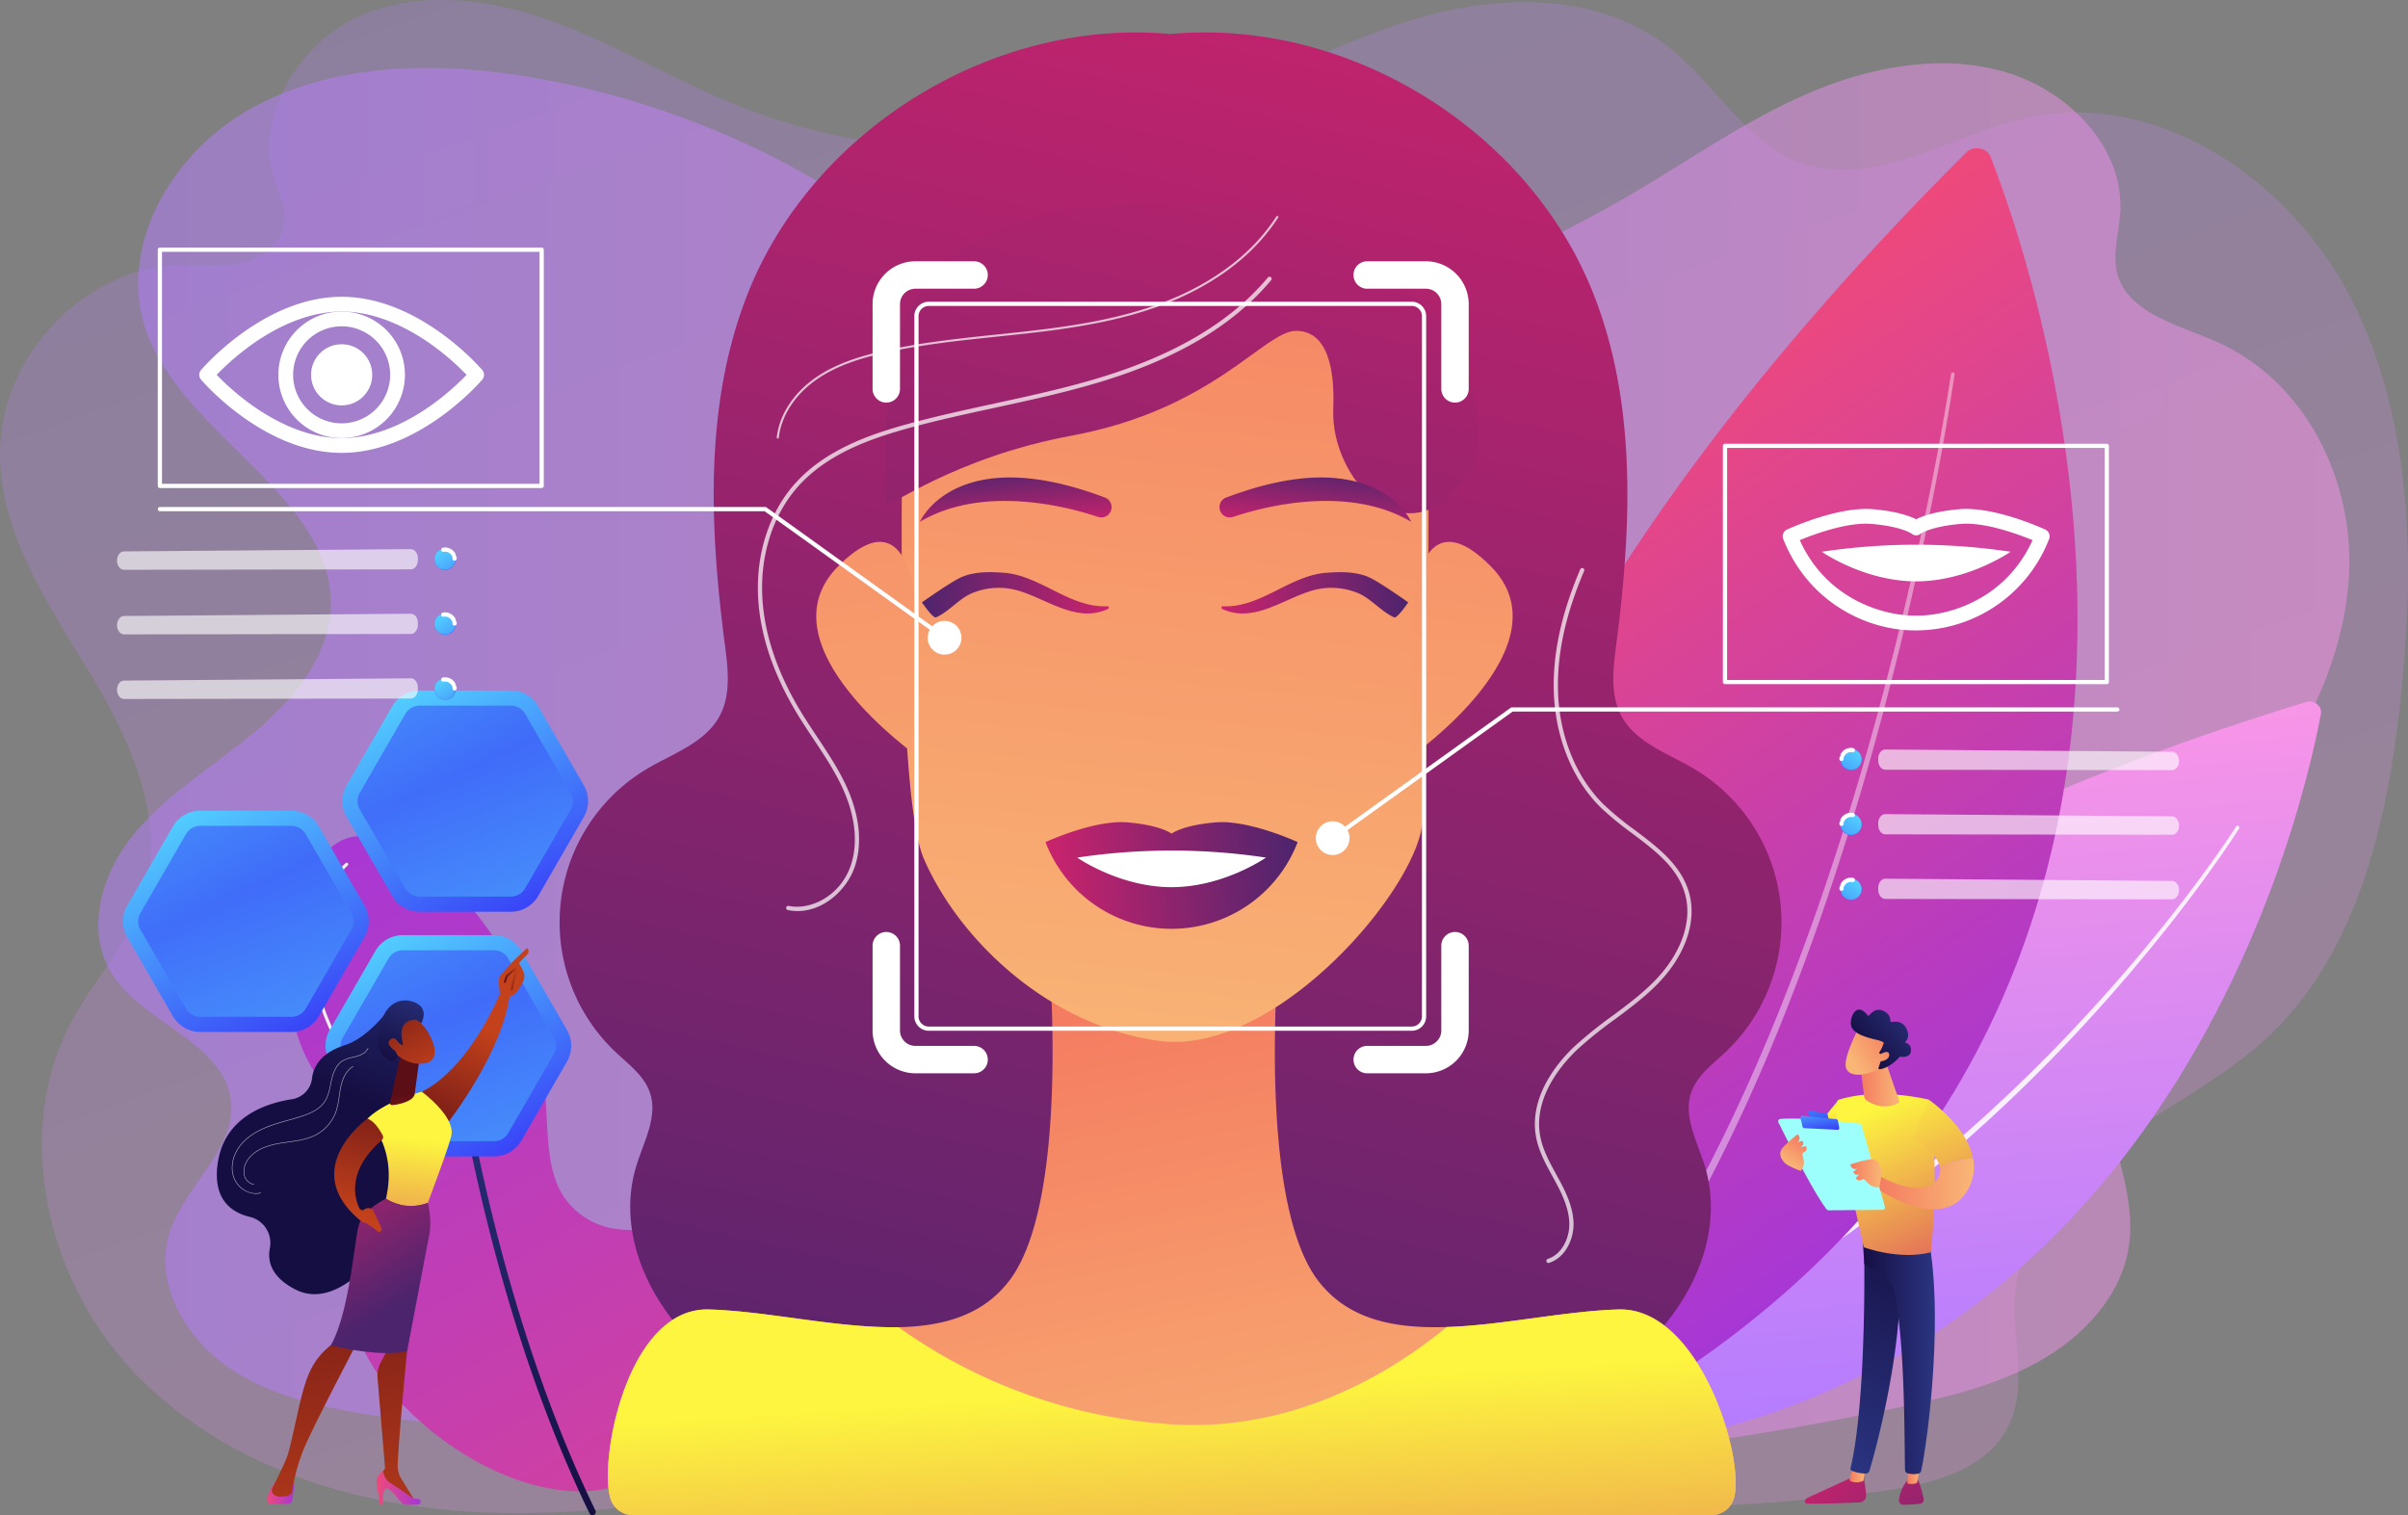 <svg id="Illustration" xmlns="http://www.w3.org/2000/svg" xmlns:xlink="http://www.w3.org/1999/xlink" width="1141.611" height="718.424" viewBox="0 0 1141.611 718.424"><rect x="0" y="0" width="1141.611" height="718.424" fill="#808080" stroke="none"/><defs><style>.cls-1{opacity:0.24;fill:url(#linear-gradient);}.cls-2{opacity:0.5;fill:url(#linear-gradient-2);}.cls-3{fill:url(#linear-gradient-3);}.cls-4{fill:url(#linear-gradient-4);}.cls-5{fill:#f0f0f0;}.cls-6{fill:url(#linear-gradient-5);}.cls-11,.cls-7,.cls-9{opacity:0.49;}.cls-7{fill:url(#linear-gradient-6);}.cls-8{fill:url(#linear-gradient-7);}.cls-9{fill:url(#linear-gradient-8);}.cls-10{fill:url(#linear-gradient-9);}.cls-11{fill:url(#linear-gradient-10);}.cls-12{fill:url(#linear-gradient-11);}.cls-13,.cls-15,.cls-28,.cls-29,.cls-36,.cls-58{fill:#fff;}.cls-13{opacity:0.86;}.cls-14{fill:url(#linear-gradient-12);}.cls-15{opacity:0.42;}.cls-16{fill:url(#linear-gradient-13);}.cls-17{fill:url(#linear-gradient-14);}.cls-18{fill:url(#linear-gradient-15);}.cls-19{fill:url(#linear-gradient-16);}.cls-20{fill:url(#linear-gradient-17);}.cls-21{fill:url(#linear-gradient-18);}.cls-22{fill:url(#linear-gradient-19);}.cls-23{fill:url(#linear-gradient-20);}.cls-24{fill:url(#linear-gradient-21);}.cls-25{fill:url(#linear-gradient-22);}.cls-26{fill:url(#linear-gradient-23);}.cls-27{fill:url(#linear-gradient-24);}.cls-29{opacity:0.72;}.cls-30{fill:url(#linear-gradient-25);}.cls-31{fill:url(#linear-gradient-26);}.cls-32{fill:url(#linear-gradient-27);}.cls-33{fill:url(#linear-gradient-28);}.cls-34{fill:url(#linear-gradient-29);}.cls-35{fill:url(#linear-gradient-30);}.cls-36{opacity:0.62;}.cls-37{fill:url(#linear-gradient-31);}.cls-38{fill:url(#linear-gradient-32);}.cls-39{fill:url(#linear-gradient-33);}.cls-40{fill:url(#linear-gradient-34);}.cls-41{fill:url(#linear-gradient-35);}.cls-42{fill:url(#linear-gradient-36);}.cls-43{fill:url(#linear-gradient-37);}.cls-44{fill:url(#linear-gradient-38);}.cls-45{fill:url(#linear-gradient-39);}.cls-46{fill:url(#linear-gradient-40);}.cls-47{fill:url(#linear-gradient-41);}.cls-48{fill:url(#linear-gradient-42);}.cls-49{fill:url(#linear-gradient-43);}.cls-50{fill:url(#linear-gradient-44);}.cls-51{fill:url(#linear-gradient-45);}.cls-52{fill:url(#linear-gradient-46);}.cls-53{fill:url(#linear-gradient-47);}.cls-54{fill:url(#linear-gradient-48);}.cls-55{fill:url(#linear-gradient-49);}.cls-56{fill:url(#linear-gradient-50);}.cls-57{fill:url(#linear-gradient-51);}.cls-58{opacity:0.71;}.cls-59{fill:url(#linear-gradient-52);}.cls-60{fill:url(#linear-gradient-53);}.cls-61{fill:url(#linear-gradient-54);}.cls-62{fill:url(#linear-gradient-55);}.cls-63{fill:url(#linear-gradient-56);}.cls-64{fill:url(#linear-gradient-57);}.cls-65{fill:url(#linear-gradient-58);}.cls-66{fill:url(#linear-gradient-59);}.cls-67{fill:url(#linear-gradient-60);}.cls-68{fill:url(#linear-gradient-61);}.cls-69{fill:url(#linear-gradient-62);}.cls-70{fill:url(#linear-gradient-63);}.cls-71{fill:url(#linear-gradient-64);}.cls-72{fill:url(#linear-gradient-65);}.cls-73{fill:url(#linear-gradient-66);}.cls-74{fill:url(#linear-gradient-67);}.cls-75{fill:url(#linear-gradient-68);}.cls-76{fill:url(#linear-gradient-69);}.cls-77{fill:url(#linear-gradient-70);}</style><linearGradient id="linear-gradient" x1="434.352" y1="-60.013" x2="779.719" y2="918.883" gradientUnits="userSpaceOnUse"><stop offset="0" stop-color="#b37cff"/><stop offset="1" stop-color="#f895e7"/></linearGradient><linearGradient id="linear-gradient-2" x1="73.781" y1="406.973" x2="1141.016" y2="406.973" xlink:href="#linear-gradient"/><linearGradient id="linear-gradient-3" x1="2061.66" y1="448.39" x2="1759.858" y2="979.03" gradientTransform="matrix(-1, 0, 0, 1, 2222.498, 0)" gradientUnits="userSpaceOnUse"><stop offset="0" stop-color="#a737d5"/><stop offset="1" stop-color="#ef497a"/></linearGradient><linearGradient id="linear-gradient-4" x1="1972.285" y1="528.072" x2="1924.054" y2="762.061" gradientTransform="matrix(-1, 0, 0, 1, 2222.498, 0)" gradientUnits="userSpaceOnUse"><stop offset="0" stop-color="#2b3582"/><stop offset="1" stop-color="#150e42"/></linearGradient><linearGradient id="linear-gradient-5" x1="111.486" y1="418.783" x2="173.276" y2="533.023" gradientUnits="userSpaceOnUse"><stop offset="0" stop-color="#53d8ff"/><stop offset="1" stop-color="#3840f7"/></linearGradient><linearGradient id="linear-gradient-6" x1="167.098" y1="529.212" x2="138.358" y2="466.703" xlink:href="#linear-gradient-5"/><linearGradient id="linear-gradient-7" x1="207.486" y1="477.783" x2="269.276" y2="592.023" xlink:href="#linear-gradient-5"/><linearGradient id="linear-gradient-8" x1="263.098" y1="588.212" x2="234.358" y2="525.703" xlink:href="#linear-gradient-5"/><linearGradient id="linear-gradient-9" x1="215.486" y1="361.783" x2="277.276" y2="476.022" xlink:href="#linear-gradient-5"/><linearGradient id="linear-gradient-10" x1="271.098" y1="472.212" x2="242.358" y2="409.703" xlink:href="#linear-gradient-5"/><linearGradient id="linear-gradient-11" x1="1946.211" y1="-6102.948" x2="2273.493" y2="-6102.948" gradientTransform="matrix(-0.082, -0.997, -0.953, 0.078, -4728.919, 3134.523)" xlink:href="#linear-gradient"/><linearGradient id="linear-gradient-12" x1="1231.405" y1="-4199.711" x2="1634.729" y2="-4199.711" gradientTransform="matrix(-0.561, -0.828, -0.828, 0.561, -1823.965, 3972.104)" xlink:href="#linear-gradient-3"/><linearGradient id="linear-gradient-13" x1="694.109" y1="-9.34" x2="502.3" y2="826.659" gradientUnits="userSpaceOnUse"><stop offset="0" stop-color="#cb236d"/><stop offset="1" stop-color="#4c246d"/></linearGradient><linearGradient id="linear-gradient-14" x1="598.875" y1="822.744" x2="535.071" y2="505.279" gradientUnits="userSpaceOnUse"><stop offset="0" stop-color="#f9b776"/><stop offset="1" stop-color="#f47960"/></linearGradient><linearGradient id="linear-gradient-15" x1="580.159" y1="700.602" x2="594.159" y2="932.602" gradientUnits="userSpaceOnUse"><stop offset="0" stop-color="#fdf53f"/><stop offset="1" stop-color="#d93c65"/></linearGradient><linearGradient id="linear-gradient-16" x1="553.764" y1="573.225" x2="607.243" y2="44.37" xlink:href="#linear-gradient-14"/><linearGradient id="linear-gradient-17" x1="693.034" y1="604.571" x2="748.131" y2="59.72" xlink:href="#linear-gradient-14"/><linearGradient id="linear-gradient-18" x1="-824.287" y1="604.571" x2="-769.189" y2="59.72" gradientTransform="matrix(-1, 0, 0, 1, -358.812, 0)" xlink:href="#linear-gradient-14"/><linearGradient id="linear-gradient-19" x1="643.777" y1="-5.154" x2="484.761" y2="687.915" xlink:href="#linear-gradient-13"/><linearGradient id="linear-gradient-20" x1="-1120.574" y1="-2163.491" x2="-1032.114" y2="-2163.491" gradientTransform="matrix(-0.996, -0.085, 0.085, -0.996, -380.201, -1921.343)" xlink:href="#linear-gradient-13"/><linearGradient id="linear-gradient-21" x1="627.826" y1="-2312.291" x2="716.286" y2="-2312.291" gradientTransform="matrix(0.996, -0.085, -0.085, -0.996, -215.399, -1921.343)" xlink:href="#linear-gradient-13"/><linearGradient id="linear-gradient-22" x1="649.984" y1="293.454" x2="653.233" y2="261.32" xlink:href="#linear-gradient-13"/><linearGradient id="linear-gradient-23" x1="-882.555" y1="293.454" x2="-879.306" y2="261.32" gradientTransform="matrix(-1, 0, 0, 1, -373, 0)" xlink:href="#linear-gradient-13"/><linearGradient id="linear-gradient-24" x1="524.542" y1="460.689" x2="643.22" y2="450.592" xlink:href="#linear-gradient-13"/><linearGradient id="linear-gradient-25" x1="153.34" y1="424.29" x2="137.823" y2="439.391" gradientTransform="translate(762.521 -31.562) rotate(0.378)" xlink:href="#linear-gradient-5"/><linearGradient id="linear-gradient-26" x1="148.791" y1="426.723" x2="128.656" y2="457.14" gradientTransform="translate(762.521 -31.562) rotate(0.378)" xlink:href="#linear-gradient-5"/><linearGradient id="linear-gradient-27" x1="153.543" y1="455.063" x2="138.026" y2="470.164" gradientTransform="translate(762.521 -31.562) rotate(0.378)" xlink:href="#linear-gradient-5"/><linearGradient id="linear-gradient-28" x1="148.994" y1="457.496" x2="128.859" y2="487.914" gradientTransform="translate(762.521 -31.562) rotate(0.378)" xlink:href="#linear-gradient-5"/><linearGradient id="linear-gradient-29" x1="153.746" y1="485.837" x2="138.229" y2="500.937" gradientTransform="translate(762.521 -31.562) rotate(0.378)" xlink:href="#linear-gradient-5"/><linearGradient id="linear-gradient-30" x1="149.197" y1="488.269" x2="129.062" y2="518.687" gradientTransform="translate(762.521 -31.562) rotate(0.378)" xlink:href="#linear-gradient-5"/><linearGradient id="linear-gradient-31" x1="-650.252" y1="334.594" x2="-665.769" y2="349.694" gradientTransform="matrix(-1, 0.007, 0.007, 1, -422.573, -31.562)" xlink:href="#linear-gradient-5"/><linearGradient id="linear-gradient-32" x1="-654.801" y1="337.026" x2="-674.936" y2="367.444" gradientTransform="matrix(-1, 0.007, 0.007, 1, -422.573, -31.562)" xlink:href="#linear-gradient-5"/><linearGradient id="linear-gradient-33" x1="-650.049" y1="365.367" x2="-665.566" y2="380.467" gradientTransform="matrix(-1, 0.007, 0.007, 1, -422.573, -31.562)" xlink:href="#linear-gradient-5"/><linearGradient id="linear-gradient-34" x1="-654.598" y1="367.8" x2="-674.733" y2="398.217" gradientTransform="matrix(-1, 0.007, 0.007, 1, -422.573, -31.562)" xlink:href="#linear-gradient-5"/><linearGradient id="linear-gradient-35" x1="-649.846" y1="396.14" x2="-665.363" y2="411.241" gradientTransform="matrix(-1, 0.007, 0.007, 1, -422.573, -31.562)" xlink:href="#linear-gradient-5"/><linearGradient id="linear-gradient-36" x1="-654.395" y1="398.573" x2="-674.529" y2="428.99" gradientTransform="matrix(-1, 0.007, 0.007, 1, -422.573, -31.562)" xlink:href="#linear-gradient-5"/><linearGradient id="linear-gradient-37" x1="-4575.728" y1="473.533" x2="-4541.086" y2="560.433" gradientTransform="matrix(-1, 0, 0, 1, -4349.507, 0)" xlink:href="#linear-gradient-4"/><linearGradient id="linear-gradient-38" x1="-4603.187" y1="527.101" x2="-4575.066" y2="591.083" gradientTransform="matrix(-1, 0, 0, 1, -4349.507, 0)" gradientUnits="userSpaceOnUse"><stop offset="0" stop-color="#c4421b"/><stop offset="1" stop-color="#5c0e16"/></linearGradient><linearGradient id="linear-gradient-39" x1="-4516.139" y1="749.492" x2="-4503.232" y2="749.492" gradientTransform="matrix(-1, 0, 0, 1, -4349.507, 0)" xlink:href="#linear-gradient-3"/><linearGradient id="linear-gradient-40" x1="-2870.679" y1="800.391" x2="-2852.105" y2="583.302" gradientTransform="matrix(-1, 0, 0, 1, -2649.507, 0)" xlink:href="#linear-gradient-38"/><linearGradient id="linear-gradient-41" x1="-4576.105" y1="747.136" x2="-4555.22" y2="747.136" gradientTransform="matrix(-1, 0, 0, 1, -4349.507, 0)" xlink:href="#linear-gradient-3"/><linearGradient id="linear-gradient-42" x1="-2833.315" y1="803.621" x2="-2814.736" y2="586.475" gradientTransform="matrix(-1, 0, 0, 1, -2649.507, 0)" xlink:href="#linear-gradient-38"/><linearGradient id="linear-gradient-43" x1="-4570.22" y1="581.47" x2="-4560.932" y2="667.639" gradientTransform="matrix(-1, 0, 0, 1, -4349.507, 0)" xlink:href="#linear-gradient-15"/><linearGradient id="linear-gradient-44" x1="-4519.059" y1="585.7" x2="-4565.498" y2="660.002" gradientTransform="matrix(-1, 0, 0, 1, -4349.507, 0)" xlink:href="#linear-gradient-13"/><linearGradient id="linear-gradient-45" x1="-2872.716" y1="586.406" x2="-2869.227" y2="560.88" gradientTransform="matrix(-1, 0, 0, 1, -2649.507, 0)" xlink:href="#linear-gradient-38"/><linearGradient id="linear-gradient-46" x1="194.781" y1="618.677" x2="212.781" y2="545.343" gradientTransform="matrix(1, 0, 0, 1, 0, 0)" xlink:href="#linear-gradient-38"/><linearGradient id="linear-gradient-47" x1="-4581.523" y1="553.495" x2="-4551.08" y2="499.317" xlink:href="#linear-gradient-38"/><linearGradient id="linear-gradient-48" x1="-4574.976" y1="506.315" x2="-4559.755" y2="544.497" gradientTransform="matrix(-1, 0, 0, 1, -4349.507, 0)" xlink:href="#linear-gradient-4"/><linearGradient id="linear-gradient-49" x1="-4575.043" y1="557.137" x2="-4544.6" y2="502.958" xlink:href="#linear-gradient-38"/><linearGradient id="linear-gradient-50" x1="-4608.744" y1="529.544" x2="-4580.623" y2="593.526" xlink:href="#linear-gradient-38"/><linearGradient id="linear-gradient-51" x1="-4622.222" y1="505.894" x2="-4615.441" y2="505.894" xlink:href="#linear-gradient-38"/><linearGradient id="linear-gradient-52" x1="889.854" y1="571.217" x2="904.121" y2="602.338" xlink:href="#linear-gradient-15"/><linearGradient id="linear-gradient-53" x1="-1015.975" y1="734.103" x2="-1098.321" y2="823.673" gradientTransform="matrix(-1, 0, 0, 1, -131.374, 0)" xlink:href="#linear-gradient-13"/><linearGradient id="linear-gradient-54" x1="-1042.703" y1="740.755" x2="-1035.389" y2="740.755" gradientTransform="matrix(-1, 0, 0, 1, -131.374, 0)" xlink:href="#linear-gradient-14"/><linearGradient id="linear-gradient-55" x1="-1023.01" y1="738.471" x2="-1068.709" y2="617.53" gradientTransform="matrix(-1, 0, 0, 1, -131.374, 0)" xlink:href="#linear-gradient-4"/><linearGradient id="linear-gradient-56" x1="-1034.448" y1="717.12" x2="-1116.794" y2="806.689" gradientTransform="matrix(-1, 0, 0, 1, -131.374, 0)" xlink:href="#linear-gradient-13"/><linearGradient id="linear-gradient-57" x1="-1069.064" y1="740.38" x2="-1062.749" y2="740.38" gradientTransform="matrix(-1, 0, 0, 1, -131.374, 0)" xlink:href="#linear-gradient-14"/><linearGradient id="linear-gradient-58" x1="-1075.871" y1="684.036" x2="-1041.536" y2="684.036" gradientTransform="matrix(-1, 0, 0, 1, -131.374, 0)" xlink:href="#linear-gradient-4"/><linearGradient id="linear-gradient-59" x1="912.842" y1="568.912" x2="956.33" y2="663.774" xlink:href="#linear-gradient-15"/><linearGradient id="linear-gradient-60" x1="934.589" y1="555.238" x2="980.088" y2="654.488" xlink:href="#linear-gradient-15"/><linearGradient id="linear-gradient-61" x1="-1094.373" y1="602.863" x2="-1047.084" y2="602.863" gradientTransform="matrix(-1, 0, 0, 1, -131.374, 0)" xlink:href="#linear-gradient-14"/><linearGradient id="linear-gradient-62" x1="-1032.777" y1="569.241" x2="-1006.775" y2="677.587" gradientTransform="matrix(-1, 0, 0, 1, -131.374, 0)" gradientUnits="userSpaceOnUse"><stop offset="0" stop-color="#9cfffb"/><stop offset="1" stop-color="#9bfffa"/></linearGradient><linearGradient id="linear-gradient-63" x1="-1016.497" y1="552.163" x2="-1022.035" y2="576.482" gradientTransform="matrix(-1, 0, 0, 1, -131.374, 0)" xlink:href="#linear-gradient-5"/><linearGradient id="linear-gradient-64" x1="-1019.395" y1="562.364" x2="-1022.044" y2="578.256" gradientTransform="matrix(-1, 0, 0, 1, -131.374, 0)" xlink:href="#linear-gradient-5"/><linearGradient id="linear-gradient-65" x1="-1050.595" y1="597.905" x2="-1035.863" y2="597.905" gradientTransform="matrix(-1, 0, 0, 1, -131.374, 0)" xlink:href="#linear-gradient-14"/><linearGradient id="linear-gradient-66" x1="-910.271" y1="681.445" x2="-895.538" y2="681.445" gradientTransform="translate(804.999 -540.856) rotate(-56.701)" xlink:href="#linear-gradient-14"/><linearGradient id="linear-gradient-67" x1="-1059.062" y1="556.083" x2="-1040.365" y2="556.083" gradientTransform="matrix(-1, 0, 0, 1, -131.374, 0)" xlink:href="#linear-gradient-14"/><linearGradient id="linear-gradient-68" x1="-6782.242" y1="-2632.251" x2="-6789.229" y2="-2655.294" gradientTransform="matrix(-0.746, -0.666, -0.666, 0.746, -5907.823, -2008.447)" xlink:href="#linear-gradient-14"/><linearGradient id="linear-gradient-69" x1="-6788.546" y1="-2672.401" x2="-6782.701" y2="-2639.067" gradientTransform="matrix(-0.746, -0.666, -0.666, 0.746, -5907.823, -2008.447)" xlink:href="#linear-gradient-4"/><linearGradient id="linear-gradient-70" x1="-6789.384" y1="-2632.358" x2="-6795.67" y2="-2653.091" gradientTransform="matrix(-0.746, -0.666, -0.666, 0.746, -5907.823, -2008.447)" xlink:href="#linear-gradient-14"/></defs><path class="cls-1" d="M1142.453,184.478c-28.785-57.278-91.99-100.351-153.509-87.136-36.835,7.913-73.446,34.458-108.764,21.132-25.457-9.605-39.826-36.845-61.225-53.936-32.936-26.306-79.686-26-119.825-14.214s-76.881,33.461-116.536,46.86a300.476,300.476,0,0,1-209.028-6.87c-28.98-11.953-56.107-28.449-85.61-38.972s-62.964-14.61-91.442-1.449-48.913,47.583-39.029,77.96c1.971,6.057,5.062,12.025,4.658,18.396-.647,10.217-10.275,17.7-20.014,19.973s-19.888.789-29.873,1.048c-44.807,1.165-84.849,43.065-85.061,89.01-.176,38.1,22.747,71.58,42.345,103.954s37.211,71.218,25.537,107.39c-6.923,21.449-23.162,38.229-33.802,58.015C33.693,576.934,48.437,644.84,86.952,688.107s96.196,64.438,153.124,69.478,114.02-4.422,170.426-13.774,113.543-18.654,170.443-13.296l-3.058-1.703A906.168,906.168,0,0,0,918.889,748.634c23.773-3.159,51.064-9.951,61.111-32.262,8.483-18.836.866-40.915,2.612-61.584,2.516-29.785,24.321-54.185,48.095-71.502s50.747-30.206,72.166-50.497c41.903-39.695,56.123-101.135,62.37-159.269C1172.126,309.476,1171.239,241.756,1142.453,184.478Z" transform="translate(-27.195 -41.617)"/><path class="cls-2" d="M1078.434,203.836c-17.987-8.029-41.382-13.359-47.096-31.313-3.1-9.739.44-20.112,1.063-30.261,1.853-30.203-24.044-57.673-54.758-66.564s-64.412-2.291-93.606,10.348-55.105,30.974-82.34,47.027c-71.507,42.149-153.253,68.781-237.128,77.307-44.519-.772-81.543-35.265-117.67-61.687-48.76-35.662-106.77-60.028-167.528-70.369-44.197-7.522-92.105-7.144-131.228,13.625S82.445,158.272,96.515,198.432c17.725,50.595,90.706,79.432,87.368,132.616-1.478,23.555-18.752,43.574-37.66,59.061s-40.486,28.523-55.778,47.217S67.43,482.971,80.244,503.249c14.781,23.393,52.683,32.657,56.378,59.653,3.169,23.147-21.882,40.761-29.023,63.11-7.906,24.744,8.319,51.807,31.186,66.093s50.931,18.65,78.085,22.395c235.593,32.492,477.913,43.489,710.259-5.529,23.32-4.92,46.898-10.588,67.357-22.218s37.68-30.176,41.678-52.361c5.109-28.359-11.67-56.252-12.249-85.011-.892-44.321,35.304-80.198,63.689-115.564,28.204-35.14,51.041-76.089,53.262-120.085S1120.703,222.704,1078.434,203.836ZM568.086,210.363l5.54-.295C571.766,210.228,569.92,210.321,568.086,210.363Z" transform="translate(-27.195 -41.617)"/><path class="cls-3" d="M328.704,742.532c38.211-19.91,51.29-88.278,29.57-110.497-14.676-15.013-35.723.778-56.027-14.785-25.924-19.87-6.854-57.293-27.235-105.828-17.345-41.304-58.95-80.388-83.262-72.368C166.3,447.448,152.896,509.732,174.63,547.216c14.134,24.377,35.77,25.574,40.464,48.245,5.446,26.307-20.866,38.304-21.01,63.808C193.827,705.083,278.154,768.871,328.704,742.532Z" transform="translate(-27.195 -41.617)"/><path class="cls-4" d="M308.084,760.041a1.557,1.557,0,0,0,1.399-2.236C258.826,653.42,243.971,532.323,243.827,531.112a1.556,1.556,0,0,0-3.091.368c.145,1.216,15.063,122.833,65.947,227.684A1.556,1.556,0,0,0,308.084,760.041Z" transform="translate(-27.195 -41.617)"/><path class="cls-5" d="M204.153,562.473a.744.744,0,0,0,.587-1.201c-15.99-20.524-33.712-51.36-27.332-81.704,3.799-18.072,14.493-27.498,14.601-27.591a.744.744,0,1,0-.973-1.124c-.455.393-11.181,9.85-15.083,28.409-3.586,17.057-1.706,45.289,27.614,82.924A.743.743,0,0,0,204.153,562.473Z" transform="translate(-27.195 -41.617)"/><path class="cls-5" d="M332.149,733.417a.744.744,0,0,0,.614-.323c24.573-35.864,32.953-63.575,24.906-82.363-7.154-16.704-25.219-19.813-25.4-19.843a.744.744,0,0,0-.239,1.469c.174.028,17.458,3.024,24.279,18.977,7.82,18.29-.515,45.514-24.773,80.918a.744.744,0,0,0,.613,1.164Z" transform="translate(-27.195 -41.617)"/><path class="cls-6" d="M165.373,426h-43.23a15.012,15.012,0,0,0-13.001,7.506L87.528,470.944a15.012,15.012,0,0,0,0,15.012l21.615,37.438a15.012,15.012,0,0,0,13.001,7.506h43.23a15.012,15.012,0,0,0,13.001-7.506l21.615-37.438a15.012,15.012,0,0,0,0-15.012L178.374,433.506A15.012,15.012,0,0,0,165.373,426Z" transform="translate(-27.195 -41.617)"/><path class="cls-7" d="M122.144,523.714a7.848,7.848,0,0,1-6.778-3.913l-21.615-37.438a7.85,7.85,0,0,1,0-7.827l21.615-37.438a7.848,7.848,0,0,1,6.778-3.913h43.23a7.848,7.848,0,0,1,6.778,3.913l21.615,37.438a7.849,7.849,0,0,1,0,7.827L172.152,519.801a7.848,7.848,0,0,1-6.778,3.913Z" transform="translate(-27.195 -41.617)"/><path class="cls-8" d="M261.373,485h-43.23a15.012,15.012,0,0,0-13.001,7.506l-21.615,37.438a15.012,15.012,0,0,0,0,15.012l21.615,37.438a15.012,15.012,0,0,0,13.001,7.506h43.23a15.012,15.012,0,0,0,13.001-7.506l21.615-37.438a15.012,15.012,0,0,0,0-15.012L274.374,492.506A15.012,15.012,0,0,0,261.373,485Z" transform="translate(-27.195 -41.617)"/><path class="cls-9" d="M218.144,582.714a7.848,7.848,0,0,1-6.778-3.913l-21.615-37.438a7.85,7.85,0,0,1,0-7.827l21.615-37.438a7.848,7.848,0,0,1,6.778-3.913h43.23a7.848,7.848,0,0,1,6.778,3.913l21.615,37.438a7.849,7.849,0,0,1,0,7.827L268.152,578.801a7.848,7.848,0,0,1-6.778,3.913Z" transform="translate(-27.195 -41.617)"/><path class="cls-10" d="M269.373,369h-43.23a15.012,15.012,0,0,0-13.001,7.506l-21.615,37.438a15.012,15.012,0,0,0,0,15.012l21.615,37.438a15.012,15.012,0,0,0,13.001,7.506h43.23a15.012,15.012,0,0,0,13.001-7.506l21.615-37.438a15.012,15.012,0,0,0,0-15.012L282.374,376.506A15.012,15.012,0,0,0,269.373,369Z" transform="translate(-27.195 -41.617)"/><path class="cls-11" d="M226.144,466.714a7.848,7.848,0,0,1-6.778-3.913l-21.615-37.438a7.85,7.85,0,0,1,0-7.827l21.615-37.438a7.848,7.848,0,0,1,6.778-3.913h43.23a7.848,7.848,0,0,1,6.778,3.913l21.615,37.438a7.849,7.849,0,0,1,0,7.827L276.152,462.801a7.848,7.848,0,0,1-6.778,3.913Z" transform="translate(-27.195 -41.617)"/><path class="cls-12" d="M1127.534,380.038c-10.388,55.429-85.441,375.166-431.233,351.666,0,0-10.755-224.472,424.176-357.237C1124.282,373.305,1128.212,376.416,1127.534,380.038Z" transform="translate(-27.195 -41.617)"/><path class="cls-13" d="M1088.718,434.45c-5.335,8.34-11.02,16.389-16.828,24.37-2.89,3.998-5.88,7.921-8.844,11.864-3.033,3.889-6.002,7.83-9.104,11.665q-18.426,23.157-38.518,44.926a739.122,739.122,0,0,1-86.731,80.454c-7.697,6.188-15.723,11.944-23.662,17.818-8.144,5.586-16.175,11.343-24.564,16.565-8.231,5.469-16.816,10.368-25.294,15.444-4.314,2.407-8.669,4.744-13.002,7.119-2.178,1.165-4.317,2.406-6.529,3.509L829,671.478l-6.643,3.293c-2.215,1.096-4.415,2.224-6.691,3.191l-13.549,6.034c-1.132.496-2.252,1.021-3.394,1.492l-3.45,1.36-6.901,2.72c-4.605,1.802-9.174,3.704-13.887,5.214l-14.041,4.803c-4.717,1.485-9.495,2.781-14.24,4.18l-7.13,2.062c-2.396.614-4.813,1.148-7.219,1.726l-14.452,3.405a2,2,0,0,1-.917-3.893l.009-.002.1-.023,14.333-3.304c2.386-.561,4.784-1.078,7.162-1.675l7.076-2.01c4.71-1.365,9.453-2.625,14.137-4.074l13.948-4.696c4.683-1.474,9.224-3.34,13.802-5.106l6.861-2.665,3.431-1.333c1.136-.462,2.25-.979,3.376-1.465l13.481-5.925c2.265-.948,4.455-2.059,6.66-3.137l6.614-3.239,6.614-3.239c2.202-1.085,4.333-2.308,6.504-3.456,4.317-2.34,8.656-4.641,12.957-7.012,8.451-5.006,17.013-9.834,25.226-15.235,8.37-5.153,16.388-10.843,24.521-16.361,7.929-5.808,15.947-11.499,23.641-17.624a736.544,736.544,0,0,0,86.82-79.754q20.129-21.585,38.633-44.619c3.114-3.81,6.093-7.726,9.138-11.59,2.974-3.918,5.976-7.817,8.878-11.789,5.824-7.921,11.551-15.948,16.875-24.183l.01-.016a.847.847,0,0,1,1.425.916Z" transform="translate(-27.195 -41.617)"/><path class="cls-14" d="M970.901,115.925C996.626,181.942,1128.217,571.415,728.37,744c0,0-162.849-237.092,230.947-630.07C962.763,110.492,969.22,111.612,970.901,115.925Z" transform="translate(-27.195 -41.617)"/><path class="cls-15" d="M953.839,219.119c-3.274,22.102-7.332,44.044-11.752,65.923q-6.655,32.81-14.661,65.329c-10.693,43.338-23.107,86.278-37.84,128.444-14.768,42.138-31.797,83.571-52.469,123.238a597.213,597.213,0,0,1-34.144,57.739A415.926,415.926,0,0,1,761.32,712.47a2,2,0,1,1-2.921-2.733l.006-.006.012-.012a412.106,412.106,0,0,0,41.483-52.008,593.697,593.697,0,0,0,34.185-57.248c20.743-39.387,37.902-80.62,52.815-122.593,14.879-42.003,27.459-84.816,38.322-128.046q8.137-32.428,14.923-65.18c4.508-21.825,8.659-43.749,12.017-65.763l.002-.014a.847.847,0,0,1,1.675.252Z" transform="translate(-27.195 -41.617)"/><path class="cls-16" d="M845.258,540.426a84.617,84.617,0,0,0-15.067-134.38c-12.336-7.286-27.425-12.28-34.249-24.878-5.508-10.169-3.984-22.531-2.494-33.999,7.273-55.959,9.83-114.641-11.137-167.031C751.16,102.302,665.596,50.067,582.143,57.748c-83.453-7.68-169.018,44.554-200.168,122.39-20.967,52.389-18.41,111.072-11.137,167.031,1.49,11.468,3.014,23.83-2.494,33.999-6.823,12.598-21.912,17.592-34.249,24.878a84.617,84.617,0,0,0-15.067,134.38c6.195,5.85,13.592,11.218,16.311,19.293,3.792,11.261-2.827,23.009-6.368,34.351-11.9,38.119,13.25,79.91,47.599,100.274,32.193,19.086,70.477,23.817,107.901,27.26,16.3,4.958,32.916,9.676,49.919,9.383,18.025-.31,36.887-7.191,47.247-21.945.176-.252.335-.512.506-.766.171.254.329.515.505.766,10.36,14.754,29.222,21.634,47.247,21.945,17.003.292,33.618-4.425,49.919-9.383,37.424-3.443,75.708-8.174,107.901-27.26,34.35-20.364,59.499-62.156,47.599-100.274-3.541-11.343-10.16-23.09-6.368-34.351C831.666,551.644,839.063,546.276,845.258,540.426Z" transform="translate(-27.195 -41.617)"/><path class="cls-17" d="M794.52,662.466c-48.953,1.399-113.29,25.176-142.662-13.986s-18.183-159.446-18.183-159.446-36.063-3.756-54.776-3.009c-18.712-.747-54.776,3.009-54.776,3.009S535.313,609.318,505.942,648.48,412.232,663.865,363.28,662.466c-38.736-1.107-52.305,71.449-46.682,89.679A11.155,11.155,0,0,0,327.269,760H838.53a11.156,11.156,0,0,0,10.671-7.855C854.825,733.916,833.255,661.36,794.52,662.466Z" transform="translate(-27.195 -41.617)"/><path class="cls-18" d="M794.52,662.466c-25.354.725-54.834,7.45-81.447,8.327C688.749,690.865,642.583,720.329,584,717a249.892,249.892,0,0,1-130.87-46.143c-28.685.559-61.794-7.59-89.851-8.391-38.736-1.107-52.305,71.449-46.682,89.679A11.155,11.155,0,0,0,327.269,760H838.53a11.156,11.156,0,0,0,10.671-7.855C854.825,733.915,833.255,661.36,794.52,662.466Z" transform="translate(-27.195 -41.617)"/><path class="cls-19" d="M460.008,210.902a32.112,32.112,0,0,0-4.595,15.892c-.818,37.493-3.334,191.731,9.803,222.049,16.302,37.621,58.213,78.685,110.962,86.221S693.45,470.161,700.992,435.356c3.981-18.373,3.535-167.436,3.343-207.113a32.21,32.21,0,0,0-6.162-18.785c-14.843-20.434-56.15-67.755-117.464-62.771C539,150.079,495.081,152.792,460.008,210.902Z" transform="translate(-27.195 -41.617)"/><path class="cls-20" d="M696.109,340.069s0-67.82,37.678-30.143-37.678,90.427-37.678,90.427Z" transform="translate(-27.195 -41.617)"/><path class="cls-21" d="M462.401,340.069s0-67.82-37.678-30.143,37.678,90.427,37.678,90.427Z" transform="translate(-27.195 -41.617)"/><path class="cls-22" d="M447.352,280.803c.092,2.331,32.267-22.324,87.782-32.605,67.718-12.54,91.337-49.707,106.593-49.707,7.524,0,18.81,4.665,17.556,37.324s33.859,71.148,61.448,33.824S696.904,135.507,579.025,137.84,443.59,185.161,447.352,280.803Z" transform="translate(-27.195 -41.617)"/><path class="cls-23" d="M470.913,334.338c6.193-2.684,10.872-8.887,17.279-11.555a32.982,32.982,0,0,1,23.224-.664c13.189,4.292,26.958,14.935,41.114,8.176.498-.238.38-1.257-.179-1.23-18.223.856-31.773-14.658-49.462-15.908-6.681-.472-14.595-.589-20.785,2.531-5.502,2.773-17.825,11.527-17.825,11.527S469.546,334.931,470.913,334.338Z" transform="translate(-27.195 -41.617)"/><path class="cls-24" d="M688.211,334.338c-6.193-2.684-10.872-8.887-17.279-11.555a32.982,32.982,0,0,0-23.224-.664c-13.189,4.292-26.958,14.935-41.114,8.176-.498-.238-.38-1.257.179-1.23,18.223.856,31.773-14.658,49.462-15.908,6.681-.472,14.595-.589,20.785,2.531,5.502,2.773,17.825,11.527,17.825,11.527S689.579,334.931,688.211,334.338Z" transform="translate(-27.195 -41.617)"/><path class="cls-25" d="M605.353,282.078h0a4.86,4.86,0,0,0,6.38,4.625c15.236-5.065,54.69-15.293,84.505,2.324,0,0-16.663-38.324-87.766-11.494A4.854,4.854,0,0,0,605.353,282.078Z" transform="translate(-27.195 -41.617)"/><path class="cls-26" d="M554.186,282.078h0a4.86,4.86,0,0,1-6.38,4.625c-15.236-5.065-54.69-15.293-84.505,2.324,0,0,16.663-38.324,87.766-11.494A4.854,4.854,0,0,1,554.186,282.078Z" transform="translate(-27.195 -41.617)"/><path class="cls-27" d="M642.393,440.878s-23.043-10.685-38.886-9.349-20.883,5.343-20.883,5.343-5.041-4.007-20.883-5.343-38.886,9.349-38.886,9.349a63.999,63.999,0,0,0,119.537,0Z" transform="translate(-27.195 -41.617)"/><path class="cls-28" d="M627.368,448.224S607.336,462.248,582.625,462.248s-44.743-14.024-44.743-14.024a301.449,301.449,0,0,1,89.486,0Z" transform="translate(-27.195 -41.617)"/><path class="cls-29" d="M405.368,473.571a22.626,22.626,0,0,1-4.702-.494,1,1,0,0,1,.415-1.956c10.206,2.166,24.346-4.482,29.389-18.99,3.722-10.707,2.231-24.094-4.199-37.697-3.701-7.829-8.606-15.199-13.35-22.327-2.458-3.694-5.002-7.514-7.356-11.367-11.441-18.711-17.801-37.241-18.906-55.073-1.3-20.991,5.083-40.982,17.514-54.849,14.195-15.835,35.09-23.17,53.658-28.257,13.48-3.693,27.364-6.703,40.791-9.614,16.707-3.622,33.983-7.367,50.579-12.454,35.69-10.941,61.563-26.419,79.098-47.32A1,1,0,0,1,629.83,174.46c-17.791,21.206-43.974,36.889-80.044,47.947-16.676,5.112-33.994,8.866-50.741,12.497-13.401,2.905-27.258,5.909-40.686,9.587-18.287,5.01-38.848,12.214-52.697,27.664-12.075,13.471-18.274,32.931-17.007,53.39,1.085,17.503,7.348,35.723,18.616,54.154,2.336,3.819,4.867,7.623,7.315,11.302,4.784,7.187,9.73,14.619,13.494,22.58,6.655,14.079,8.175,28.003,4.279,39.208C428.623,463.534,417.698,473.571,405.368,473.571Z" transform="translate(-27.195 -41.617)"/><path class="cls-29" d="M395.935,249.559c-.019,0-.038-.001-.057-.003a.501.501,0,0,1-.441-.553c1.208-10.721,7.942-21.06,18.479-28.365,10.214-7.082,22.495-10.469,32.054-12.63,17.703-4.001,36.063-5.924,53.819-7.783,4.515-.473,9.029-.945,13.536-1.451,21.773-2.442,44.857-5.843,66.157-14.114,16.294-6.327,38.69-18.479,52.846-40.441a.5.5,0,1,1,.841.542c-14.302,22.188-36.892,34.451-53.324,40.832-21.407,8.312-44.568,11.725-66.408,14.175-4.509.506-9.026.979-13.543,1.452-17.727,1.857-36.058,3.776-53.703,7.764-9.47,2.141-21.632,5.493-31.705,12.476-10.298,7.14-16.879,17.22-18.054,27.655A.5.5,0,0,1,395.935,249.559Z" transform="translate(-27.195 -41.617)"/><path class="cls-29" d="M761.32,640.435a1,1,0,0,1-.31-1.951c6.825-2.221,10.29-10.07,10.185-16.676-.116-7.379-3.595-14.39-6.847-20.381l-1.105-2.023c-3.201-5.84-6.511-11.879-7.78-18.549-3.793-19.926,11.504-36.837,18.258-43.183a198.825,198.825,0,0,1,17.727-14.267c6.638-4.935,13.502-10.037,19.429-15.937,13.207-13.149,18.877-28.862,15.166-42.033-3.525-12.512-14.021-20.407-25.132-28.766a145.089,145.089,0,0,1-14.99-12.356c-13.335-13.213-21.378-33.109-22.068-54.586-.579-18,3.519-37.032,12.527-58.184a1,1,0,1,1,1.84.783c-8.892,20.878-12.937,39.633-12.368,57.336.673,20.971,8.501,40.373,21.477,53.23A143.625,143.625,0,0,0,802.113,435.07c10.888,8.19,22.147,16.66,25.855,29.822,3.91,13.879-1.952,30.324-15.68,43.992-6.029,6.002-12.952,11.148-19.646,16.125A197.271,197.271,0,0,0,775.09,539.128c-6.512,6.12-21.27,22.4-17.662,41.352,1.21,6.36,4.443,12.258,7.569,17.962l1.109,2.03c3.365,6.201,6.965,13.472,7.089,21.304.116,7.339-3.819,16.087-11.566,18.608A.996.996,0,0,1,761.32,640.435Z" transform="translate(-27.195 -41.617)"/><path class="cls-28" d="M447.375,232.5a6.5,6.5,0,0,1-6.5-6.5v-40.187A20.335,20.335,0,0,1,461.188,165.5H489a6.5,6.5,0,0,1,0,13h-27.812a7.321,7.321,0,0,0-7.312,7.312V226A6.5,6.5,0,0,1,447.375,232.5Z" transform="translate(-27.195 -41.617)"/><path class="cls-28" d="M717,232.5a6.5,6.5,0,0,1-6.5-6.5v-40.187a7.321,7.321,0,0,0-7.312-7.312h-27.812a6.5,6.5,0,0,1,0-13h27.812A20.335,20.335,0,0,1,723.5,185.812V226A6.5,6.5,0,0,1,717,232.5Z" transform="translate(-27.195 -41.617)"/><path class="cls-28" d="M489,550.5h-27.812a20.335,20.335,0,0,1-20.312-20.312V490a6.5,6.5,0,0,1,13,0v40.188a7.32,7.32,0,0,0,7.312,7.312H489a6.5,6.5,0,0,1,0,13Z" transform="translate(-27.195 -41.617)"/><path class="cls-28" d="M703.188,550.5h-27.812a6.5,6.5,0,0,1,0-13h27.812a7.32,7.32,0,0,0,7.312-7.312V490a6.5,6.5,0,1,1,13,0v40.188A20.335,20.335,0,0,1,703.188,550.5Z" transform="translate(-27.195 -41.617)"/><path class="cls-28" d="M696.5,530.327h-229a6.835,6.835,0,0,1-6.827-6.827v-332a6.835,6.835,0,0,1,6.827-6.827h229a6.835,6.835,0,0,1,6.827,6.827v332A6.835,6.835,0,0,1,696.5,530.327Zm-229-343.653a4.832,4.832,0,0,0-4.827,4.827v332a4.832,4.832,0,0,0,4.827,4.827h229a4.832,4.832,0,0,0,4.827-4.827v-332a4.832,4.832,0,0,0-4.827-4.827Z" transform="translate(-27.195 -41.617)"/><circle class="cls-28" cx="631.806" cy="397.383" r="8"/><path class="cls-28" d="M659.001,440a1,1,0,0,1-.584-1.812l85-61A.999.999,0,0,1,744,377h287a1,1,0,0,1,0,2H744.322L659.583,439.812A.996.996,0,0,1,659.001,440Z" transform="translate(-27.195 -41.617)"/><circle class="cls-28" cx="447.805" cy="302.383" r="8"/><path class="cls-28" d="M474.999,345a.997.997,0,0,1-.582-.188L389.678,284H103a1,1,0,0,1,0-2H390a.999.999,0,0,1,.583.188l85,61A1,1,0,0,1,474.999,345Z" transform="translate(-27.195 -41.617)"/><path class="cls-28" d="M1026,366H845a1,1,0,0,1-1-1V253a1,1,0,0,1,1-1h181a1,1,0,0,1,1,1V365A1,1,0,0,1,1026,366Zm-180-2h179V254H846Z" transform="translate(-27.195 -41.617)"/><path class="cls-28" d="M936.418,340.5c-.267,0-.527-.002-.792-.005-22.755.297-51.014-12.954-63.023-43.33a3.5,3.5,0,0,1,1.783-4.462c.975-.452,24.074-11.055,40.652-9.662,11.368.959,17.619,3.28,20.589,4.776,2.97-1.496,9.221-3.817,20.589-4.776,16.574-1.393,39.676,9.21,40.652,9.662a3.5,3.5,0,0,1,1.783,4.462A67.73,67.73,0,0,1,936.418,340.5Zm-.792-7.006.052,0c14.638.199,42.163-7.18,55.137-35.779-6.651-2.742-22.587-8.664-34.012-7.7-14.185,1.196-19.01,4.606-19.057,4.64a3.266,3.266,0,0,1-4.297-.045h0c-.004,0-4.835-3.4-18.999-4.595-11.434-.965-27.361,4.957-34.012,7.7,12.974,28.599,40.471,35.997,55.137,35.779Z" transform="translate(-27.195 -41.617)"/><path class="cls-28" d="M980.368,303.224S960.336,317.248,935.625,317.248s-44.743-14.024-44.743-14.024a301.449,301.449,0,0,1,89.486,0Z" transform="translate(-27.195 -41.617)"/><path class="cls-30" d="M909.825,401.756a5.077,5.077,0,1,1-5.043-5.11A5.076,5.076,0,0,1,909.825,401.756Z" transform="translate(-27.195 -41.617)"/><path class="cls-31" d="M909.656,401.755a4.908,4.908,0,1,1-4.875-4.94A4.908,4.908,0,0,1,909.656,401.755Z" transform="translate(-27.195 -41.617)"/><path class="cls-28" d="M900.227,402.453c-.02,0-.04-.001-.059-.001a1.001,1.001,0,0,1-.941-1.057,5.59,5.59,0,0,1,.085-.694,1,1,0,1,1,1.966.367,3.482,3.482,0,0,0-.054.443A1,1,0,0,1,900.227,402.453Z" transform="translate(-27.195 -41.617)"/><path class="cls-28" d="M900.714,400.658a1,1,0,0,1-.889-1.456,5.474,5.474,0,0,1,4.96-3.009,5.622,5.622,0,0,1,.996.096,1,1,0,0,1-.37,1.966,3.586,3.586,0,0,0-.639-.062h-.023a3.518,3.518,0,0,0-3.144,1.922A1,1,0,0,1,900.714,400.658Z" transform="translate(-27.195 -41.617)"/><path class="cls-32" d="M909.825,432.531a5.077,5.077,0,1,1-5.043-5.11A5.076,5.076,0,0,1,909.825,432.531Z" transform="translate(-27.195 -41.617)"/><path class="cls-33" d="M909.656,432.53a4.908,4.908,0,1,1-4.875-4.94A4.908,4.908,0,0,1,909.656,432.53Z" transform="translate(-27.195 -41.617)"/><path class="cls-28" d="M900.227,433.228c-.02,0-.039,0-.059-.001a1.001,1.001,0,0,1-.941-1.057,5.59,5.59,0,0,1,.085-.694,1,1,0,1,1,1.966.366,3.498,3.498,0,0,0-.054.444A1,1,0,0,1,900.227,433.228Z" transform="translate(-27.195 -41.617)"/><path class="cls-28" d="M900.714,431.432a1,1,0,0,1-.889-1.456,5.506,5.506,0,0,1,4.922-3.008h.038a5.637,5.637,0,0,1,.995.096,1,1,0,0,1-.37,1.966,3.574,3.574,0,0,0-.639-.061h-.024a3.516,3.516,0,0,0-3.143,1.921A1,1,0,0,1,900.714,431.432Z" transform="translate(-27.195 -41.617)"/><path class="cls-34" d="M909.825,463.305a5.077,5.077,0,1,1-5.043-5.11A5.076,5.076,0,0,1,909.825,463.305Z" transform="translate(-27.195 -41.617)"/><path class="cls-35" d="M909.656,463.304a4.908,4.908,0,1,1-4.875-4.94A4.908,4.908,0,0,1,909.656,463.304Z" transform="translate(-27.195 -41.617)"/><path class="cls-28" d="M900.227,464.002c-.02,0-.039,0-.059-.002a1.001,1.001,0,0,1-.941-1.057,5.593,5.593,0,0,1,.085-.694,1,1,0,1,1,1.966.366,3.497,3.497,0,0,0-.054.444A1,1,0,0,1,900.227,464.002Z" transform="translate(-27.195 -41.617)"/><path class="cls-28" d="M900.714,462.207a1,1,0,0,1-.889-1.456,5.506,5.506,0,0,1,4.922-3.008h.038a5.543,5.543,0,0,1,.997.097,1,1,0,0,1-.373,1.965,3.54,3.54,0,0,0-.637-.061h-.024a3.516,3.516,0,0,0-3.143,1.921A1,1,0,0,1,900.714,462.207Z" transform="translate(-27.195 -41.617)"/><path class="cls-36" d="M917.634,401.492l.023.865c.063,2.341,1.525,4.198,3.312,4.207l135.966.206c1.845.009,3.343-1.95,3.34-4.369h0c-.003-2.372-1.451-4.305-3.26-4.353l-135.99-1.071C919.117,396.927,917.567,398.99,917.634,401.492Z" transform="translate(-27.195 -41.617)"/><path class="cls-36" d="M917.634,432.117l.023.865c.063,2.341,1.525,4.198,3.312,4.207l135.966.206c1.845.01,3.343-1.95,3.34-4.369h0c-.003-2.372-1.451-4.305-3.26-4.353l-135.99-1.071C919.117,427.551,917.567,429.614,917.634,432.117Z" transform="translate(-27.195 -41.617)"/><path class="cls-36" d="M917.634,462.741l.023.865c.063,2.341,1.525,4.198,3.312,4.207l135.966.206c1.845.009,3.343-1.95,3.34-4.369h0c-.003-2.372-1.451-4.305-3.26-4.353l-135.99-1.071C919.117,458.175,917.567,460.239,917.634,462.741Z" transform="translate(-27.195 -41.617)"/><path class="cls-37" d="M233.123,306.756a5.077,5.077,0,1,0,5.043-5.11A5.076,5.076,0,0,0,233.123,306.756Z" transform="translate(-27.195 -41.617)"/><path class="cls-38" d="M233.292,306.755a4.908,4.908,0,1,0,4.875-4.94A4.908,4.908,0,0,0,233.292,306.755Z" transform="translate(-27.195 -41.617)"/><path class="cls-28" d="M242.721,307.453a1,1,0,0,1-.998-.942,3.464,3.464,0,0,0-.054-.443,1,1,0,0,1,1.966-.367,5.59,5.59,0,0,1,.085.694,1.001,1.001,0,0,1-.94,1.057C242.76,307.452,242.74,307.453,242.721,307.453Z" transform="translate(-27.195 -41.617)"/><path class="cls-28" d="M242.234,305.658a1,1,0,0,1-.891-.543,3.534,3.534,0,0,0-3.167-1.922,3.599,3.599,0,0,0-.639.062,1,1,0,1,1-.369-1.966,5.537,5.537,0,0,1,5.955,2.913,1,1,0,0,1-.889,1.456Z" transform="translate(-27.195 -41.617)"/><path class="cls-39" d="M233.123,337.531a5.077,5.077,0,1,0,5.043-5.11A5.076,5.076,0,0,0,233.123,337.531Z" transform="translate(-27.195 -41.617)"/><path class="cls-40" d="M233.292,337.53a4.908,4.908,0,1,0,4.875-4.94A4.908,4.908,0,0,0,233.292,337.53Z" transform="translate(-27.195 -41.617)"/><path class="cls-28" d="M242.721,338.228a1,1,0,0,1-.998-.942,3.48,3.48,0,0,0-.054-.444,1,1,0,0,1,1.966-.366,5.59,5.59,0,0,1,.085.694,1.001,1.001,0,0,1-.94,1.057C242.76,338.227,242.74,338.228,242.721,338.228Z" transform="translate(-27.195 -41.617)"/><path class="cls-28" d="M242.234,336.432a1,1,0,0,1-.891-.543,3.516,3.516,0,0,0-3.143-1.921h-.024a3.588,3.588,0,0,0-.639.061,1,1,0,1,1-.369-1.966,5.64,5.64,0,0,1,.995-.096H238.2a5.506,5.506,0,0,1,4.922,3.008,1,1,0,0,1-.889,1.456Z" transform="translate(-27.195 -41.617)"/><path class="cls-41" d="M233.123,368.305a5.077,5.077,0,1,0,5.043-5.11A5.076,5.076,0,0,0,233.123,368.305Z" transform="translate(-27.195 -41.617)"/><path class="cls-42" d="M233.292,368.304a4.908,4.908,0,1,0,4.875-4.94A4.908,4.908,0,0,0,233.292,368.304Z" transform="translate(-27.195 -41.617)"/><path class="cls-28" d="M242.721,369.002a1,1,0,0,1-.998-.942,3.479,3.479,0,0,0-.054-.444,1,1,0,0,1,1.966-.366,5.593,5.593,0,0,1,.085.694,1.001,1.001,0,0,1-.94,1.057C242.76,369.002,242.74,369.002,242.721,369.002Z" transform="translate(-27.195 -41.617)"/><path class="cls-28" d="M242.234,367.207a1,1,0,0,1-.891-.543,3.516,3.516,0,0,0-3.143-1.921h-.024a3.548,3.548,0,0,0-.637.061,1,1,0,1,1-.373-1.965,5.553,5.553,0,0,1,.997-.097H238.2a5.506,5.506,0,0,1,4.922,3.008,1,1,0,0,1-.889,1.456Z" transform="translate(-27.195 -41.617)"/><path class="cls-36" d="M225.314,306.492l-.023.865c-.063,2.341-1.525,4.198-3.312,4.207l-135.966.206c-1.845.009-3.343-1.95-3.34-4.369h0c.003-2.372,1.451-4.305,3.26-4.353l135.99-1.071C223.831,301.927,225.381,303.99,225.314,306.492Z" transform="translate(-27.195 -41.617)"/><path class="cls-36" d="M225.314,337.117l-.023.865c-.063,2.341-1.525,4.198-3.312,4.207l-135.966.206c-1.845.01-3.343-1.95-3.34-4.369h0c.003-2.372,1.451-4.305,3.26-4.353l135.99-1.071C223.831,332.551,225.381,334.614,225.314,337.117Z" transform="translate(-27.195 -41.617)"/><path class="cls-36" d="M225.314,367.741l-.023.865c-.063,2.341-1.525,4.198-3.312,4.207l-135.966.206c-1.845.009-3.343-1.95-3.34-4.369h0c.003-2.372,1.451-4.305,3.26-4.353l135.99-1.071C223.831,363.175,225.381,365.239,225.314,367.741Z" transform="translate(-27.195 -41.617)"/><path class="cls-28" d="M284,273H103a1,1,0,0,1-1-1V160a1,1,0,0,1,1-1H284a1,1,0,0,1,1,1V272A1,1,0,0,1,284,273Zm-180-2H283V161H104Z" transform="translate(-27.195 -41.617)"/><path class="cls-28" d="M189.167,256.334c-36.538,0-65.447-33.307-66.66-34.725a3.499,3.499,0,0,1,0-4.55c1.213-1.418,30.122-34.725,66.66-34.725s65.447,33.307,66.66,34.725a3.499,3.499,0,0,1,0,4.55C254.613,223.026,225.705,256.334,189.167,256.334Zm-59.24-37A121.671,121.671,0,0,0,146.1,233.347c10.117,7.293,25.801,15.987,43.066,15.987s32.949-8.694,43.066-15.987a121.668,121.668,0,0,0,16.173-14.013A121.668,121.668,0,0,0,232.233,205.32c-10.117-7.293-25.801-15.987-43.066-15.987S156.217,198.027,146.1,205.32A121.659,121.659,0,0,0,129.927,219.333Z" transform="translate(-27.195 -41.617)"/><path class="cls-28" d="M189.167,249.333a30,30,0,1,1,30-30A30.034,30.034,0,0,1,189.167,249.333Zm0-53a23,23,0,1,0,23,23A23.026,23.026,0,0,0,189.167,196.333Z" transform="translate(-27.195 -41.617)"/><circle class="cls-28" cx="161.972" cy="177.717" r="14.5"/><path class="cls-43" d="M210,522s-9,12-19.611,15.283c-5.049,1.562-14.033,5.667-15.256,15.54a11.329,11.329,0,0,1-9.48,9.958c-12.645,1.938-32.132,8.504-35.25,30.458-2.38,16.757,6.163,23.111,15.128,25.311a12.699,12.699,0,0,1,9.629,14.668c-1.278,6.376.627,13.748,11.674,19.577,24.755,13.062,49.476-30.945,49.476-30.945l5.066-76.839Z" transform="translate(-27.195 -41.617)"/><path class="cls-44" d="M266.654,507.009s-14.598,39.796-39.473,52.234c0,0,8.279,13.508,12.6,14.328,0,0,26.572-34.01,29.281-61.873Z" transform="translate(-27.195 -41.617)"/><path class="cls-45" d="M166.617,746.396l-.734,6.035a2.493,2.493,0,0,1-2.187,2.181,38.598,38.598,0,0,1-8.077.126,2.135,2.135,0,0,1-1.793-2.769c.74-2.33,2.095-5.827,4.049-7.886h6.695A2.062,2.062,0,0,1,166.617,746.396Z" transform="translate(-27.195 -41.617)"/><path class="cls-46" d="M219.055,675.696l1.13,6.647s-3.784,38.331-4.457,53.663a12.014,12.014,0,0,0,1.778,6.828l6.58,10.685-16.723-9.868-.333-2.041,2.738-3.764-3.586-42.94a13.175,13.175,0,0,1,1.499-7.287l3.459-6.498Z" transform="translate(-27.195 -41.617)"/><path class="cls-47" d="M225.187,755.069H219.85a3.213,3.213,0,0,1-2.55-1.25c-1.664-2.162-5.111-6.379-6.759-6.489-2.219-.148-1.935,7.74-1.935,7.74h-1.244l-1.575-9.802a5.802,5.802,0,0,1,3.045-6.065h0s.507,3.751,3.257,5.41,11.191,7.601,11.191,7.601a7.624,7.624,0,0,1,2.169.058A1.411,1.411,0,0,1,225.187,755.069Z" transform="translate(-27.195 -41.617)"/><path class="cls-48" d="M196.149,678.854s-22.169,42.053-25.693,51.654A92.238,92.238,0,0,0,165.65,748.877c-.074,1.185-1.548,2.322-5.611,2.322-2.097,0-3.124-.841-3.627-1.654a2.368,2.368,0,0,1-.09-2.294c1.282-2.595,5.352-10.889,6.859-14.651,1.8-4.491,5.67-24.845,7.793-31.922s4.522-14.753,13.767-21.824C184.742,678.854,191.088,672.638,196.149,678.854Z" transform="translate(-27.195 -41.617)"/><path class="cls-49" d="M210.154,609.948c5.719-24.232-8.768-37.938-8.768-37.938,9.141-8.774,25.796-12.767,25.796-12.767s15.892,11.619,14.007,20.713c-1.105,5.33-11.171,31.927-11.171,31.927A22.116,22.116,0,0,1,210.154,609.948Z" transform="translate(-27.195 -41.617)"/><path class="cls-50" d="M197.475,621.945c2.327-7.011,12.679-11.997,12.679-11.997a22.116,22.116,0,0,0,19.864,1.935s2.087,7.979.647,15.393-10.48,55.067-10.48,55.067C205.942,685.23,184.038,679.44,184.038,679.44,193.11,663.334,195.148,628.956,197.475,621.945Z" transform="translate(-27.195 -41.617)"/><path class="cls-51" d="M216.792,543.23l-4.649,20.884c-.445,1.84,1.232,1.538,3.091,1.188,3.046-.574,6.971-1.757,8.284-4.127a2.252,2.252,0,0,0,.238-.787l1.997-14.482a2.602,2.602,0,0,0-1.523-2.734l-3.855-1.709A2.602,2.602,0,0,0,216.792,543.23Z" transform="translate(-27.195 -41.617)"/><path class="cls-52" d="M201.386,572.01s-32.45,23.217-4.15,47.612a7.311,7.311,0,0,0,3.202,1.855c1.072.32,4.242,2.719,5.849,3.97a1.101,1.101,0,0,0,1.611-.29h0a1.505,1.505,0,0,0,.085-1.442l-4.017-8.495a3.099,3.099,0,0,0-4.025-.174h0a1.529,1.529,0,0,1-2.318-.525c-2.188-4.456-6.319-17.56,10.589-32.368a1.832,1.832,0,0,0,.406-2.227C207.43,577.645,204.713,573.113,201.386,572.01Z" transform="translate(-27.195 -41.617)"/><path class="cls-53" d="M222.247,523.346s5.506,2.325,9.25,10.282.948,11.631-2.564,12.135-8.764.427-14.32-4.713S215.089,520.589,222.247,523.346Z" transform="translate(-27.195 -41.617)"/><path class="cls-54" d="M218.348,536.802s-4.154-11.641,6.167-11.779l2.429,1.698s3.787-6.454-2.429-9.535-13.49-.536-16.135,7.838-3.097,13.98,1.304,17.986,6.214-.536,6.214-.536-2.396-3.747-1.421-5.752,3.226.415,3.226.415Z" transform="translate(-27.195 -41.617)"/><path class="cls-55" d="M217.191,538.099s-2.1-5.997-4.903-3.609,2.277,5.539,4.266,6.56Z" transform="translate(-27.195 -41.617)"/><path class="cls-56" d="M268.055,514.253c.223.708-2.356,1.786-3.875-1.11-.053-1.388-.897-7.334-.068-8.464,4.417-6.022,12.981-13.57,12.981-13.57a2.038,2.038,0,0,1,.255,2.831l-4.154,4.328a20.107,20.107,0,0,1,2.425,4.795,5.821,5.821,0,0,1-.58,4.285c-.729,1.314-1.724,3.022-2.665,4.358A5.748,5.748,0,0,1,268.055,514.253Z" transform="translate(-27.195 -41.617)"/><path class="cls-57" d="M270.27,511.312l-.984-.176c.118-.659,1.177-6.475,2.045-7.886a1.703,1.703,0,0,0,.361-1.202.701.701,0,0,0-.267-.357l-3.41,2.891-1.143,3.073-.938-.349,1.235-3.318,4.139-3.509.297.151a1.871,1.871,0,0,1,1.05,1.148,2.524,2.524,0,0,1-.472,1.996C271.531,504.832,270.581,509.574,270.27,511.312Z" transform="translate(-27.195 -41.617)"/><path class="cls-58" d="M148.519,607.633a11.732,11.732,0,0,1-10.569-7.632c-1.753-4.766-.614-10.606,2.974-15.242,2.882-3.724,7.304-6.768,13.144-9.046,3.232-1.262,6.627-2.216,9.911-3.138,1.798-.505,3.658-1.028,5.468-1.594,4.276-1.338,8.998-3.238,11.601-7.182,1.599-2.421,2.206-5.359,2.793-8.201.132-.64.265-1.279.407-1.912.66-2.927,1.92-7.059,5.225-9.145a15.974,15.974,0,0,1,4.952-1.761c.549-.129,1.117-.263,1.665-.413,2.833-.773,4.668-2.039,5.456-3.763a.125.125,0,1,1,.228.103c-.82,1.795-2.71,3.107-5.618,3.901-.552.151-1.122.285-1.673.415a15.794,15.794,0,0,0-4.876,1.728c-3.227,2.037-4.464,6.105-5.114,8.988-.143.631-.274,1.269-.406,1.908-.592,2.865-1.204,5.827-2.829,8.288-2.647,4.009-7.418,5.931-11.736,7.283-1.813.568-3.675,1.091-5.475,1.597-3.278.921-6.667,1.873-9.888,3.13-5.797,2.263-10.183,5.28-13.038,8.967-3.536,4.568-4.661,10.316-2.937,15.002,1.92,5.215,7.682,8.502,12.582,7.174a.125.125,0,0,1,.065.241A8.851,8.851,0,0,1,148.519,607.633Z" transform="translate(-27.195 -41.617)"/><path class="cls-58" d="M147.474,603.323l-.02-.001a5.974,5.974,0,0,1-4.567-4.536,8.998,8.998,0,0,1,1.148-6.509c2.506-4.408,7.687-7.318,15.399-8.65,1.401-.242,2.844-.444,4.238-.639,4.544-.636,9.243-1.294,13.316-3.454a19.895,19.895,0,0,0,9.402-11.012,39.725,39.725,0,0,0,1.503-7.21c.204-1.412.415-2.873.713-4.29,1.009-4.796,2.99-8.124,5.887-9.891a.127.127,0,0,1,.172.042.125.125,0,0,1-.042.172c-2.836,1.73-4.778,5.003-5.772,9.729-.297,1.41-.507,2.866-.711,4.274a39.891,39.891,0,0,1-1.514,7.255,20.147,20.147,0,0,1-9.521,11.152c-4.112,2.181-8.833,2.842-13.399,3.481-1.393.195-2.833.396-4.23.638-7.636,1.319-12.758,4.188-15.225,8.528a8.75,8.75,0,0,0-1.123,6.327,5.717,5.717,0,0,0,4.364,4.348.125.125,0,0,1-.02.248Z" transform="translate(-27.195 -41.617)"/><path class="cls-59" d="M899,563s-25.125,28-9,28h14Z" transform="translate(-27.195 -41.617)"/><path class="cls-60" d="M910.631,740.775s.853,4.828,1.271,9.607a3.293,3.293,0,0,1-3.15,3.567c-6.364.265-19.978.781-24.863.563a1.071,1.071,0,0,1-.943-1.468h0a2.398,2.398,0,0,1,1.227-1.292l22.487-10.335Z" transform="translate(-27.195 -41.617)"/><path class="cls-61" d="M911.33,737.939l-.685,5.775s-3.939,1.834-6.629-.231l1.631-6.435Z" transform="translate(-27.195 -41.617)"/><path class="cls-62" d="M910.815,629.372c.296,1.508,1.589,75.254-6.295,108.303a1.122,1.122,0,0,0,.658,1.305,19.531,19.531,0,0,0,6.42,1.305,1.932,1.932,0,0,0,1.917-1.387c2.253-7.668,13.051-46.085,14.46-82.784,1.574-41.008,0-1.396,0-1.396l-.923-25.348Z" transform="translate(-27.195 -41.617)"/><path class="cls-63" d="M936.499,743.294s1.358,2.437,2.672,8.914a2.009,2.009,0,0,1-1.768,2.406c-2.101.207-5.337.472-7.928.455a2.003,2.003,0,0,1-1.983-2.234,16.894,16.894,0,0,1,3.944-9.265Z" transform="translate(-27.195 -41.617)"/><path class="cls-64" d="M937.691,735.866l-1.601,8.733s-1.583,1.177-4.714.324l.764-9.396Z" transform="translate(-27.195 -41.617)"/><path class="cls-65" d="M942.016,631.635c6.447,38.909-1.399,96.168-4.045,107.374a1.748,1.748,0,0,1-1.411,1.327,11.737,11.737,0,0,1-5.043-.201,1.602,1.602,0,0,1-1.151-1.475c-.355-9.06.284-64.682-5.723-86.664a4.995,4.995,0,0,0-1.926-2.755l-11.66-8.289-.894-13.399Z" transform="translate(-27.195 -41.617)"/><path class="cls-66" d="M899,563c19-6,42.574-.017,42.574-.017,5.759,33.605,1.007,72.365,1.007,72.365C927.623,639.271,910.75,632.95,910.75,632.95,908.264,618.904,893.317,564.795,899,563Z" transform="translate(-27.195 -41.617)"/><path class="cls-67" d="M934.163,581.691l7.411-18.708s18.047,12.262,21.015,27.809A42.71,42.71,0,0,0,946.9,594.997C945.566,587.656,934.163,581.691,934.163,581.691Z" transform="translate(-27.195 -41.617)"/><path class="cls-68" d="M918.392,599.295s20.262,11.451,27.099,1.673a7.685,7.685,0,0,0,1.409-5.972,42.71,42.71,0,0,1,15.688-4.205,21.456,21.456,0,0,1-2.332,14.71c-11.976,21.907-44.545-1.211-44.545-1.211Z" transform="translate(-27.195 -41.617)"/><path class="cls-69" d="M920.827,613.782,909.768,575.164a1.126,1.126,0,0,0-.952-.811c-2.004-.234-7.809-.89-14.512-1.457-8.074-.683-17.45-1.236-23.054-.765a1.13,1.13,0,0,0-.924,1.626c3.186,6.446,16.292,32.668,22.856,41.258a1.133,1.133,0,0,0,.912.448l25.657-.239A1.13,1.13,0,0,0,920.827,613.782Z" transform="translate(-27.195 -41.617)"/><path class="cls-70" d="M893.157,569.548l-8.018-1.336a.575.575,0,0,0-.641.748l.794,2.405a.575.575,0,0,0,.47.39l7.715,1.031a.576.576,0,0,0,.636-.702l-.491-2.1A.575.575,0,0,0,893.157,569.548Z" transform="translate(-27.195 -41.617)"/><path class="cls-71" d="M899.16,576.336l-.66-3.44a.795.795,0,0,0-.701-.641l-16.193-1.643a.795.795,0,0,0-.854.977l1.03,4.287a.795.795,0,0,0,.733.609l15.824.797A.795.795,0,0,0,899.16,576.336Z" transform="translate(-27.195 -41.617)"/><path class="cls-72" d="M918.155,604.452s1.54-6.334.919-8.581-1.825-5.137-5.838-4.495a58.717,58.717,0,0,0-8.747,2.333,2.297,2.297,0,0,0,3.289,1.983l-1.891,1.463s.27,2.344,2.846,1.092l-1.759,1.941a2.05,2.05,0,0,0,3.002.69C911.871,599.643,912.78,605.215,918.155,604.452Z" transform="translate(-27.195 -41.617)"/><path class="cls-73" d="M880.869,596.764s-6.14-2.19-7.677-3.943-3.291-4.346-.551-7.347a58.713,58.713,0,0,1,6.752-6.03,2.297,2.297,0,0,1-.148,3.837l2.261-.777s1.81,1.513-.65,2.978l2.588-.405a2.05,2.05,0,0,1-1.071,2.888C880.299,588.872,884.458,592.691,880.869,596.764Z" transform="translate(-27.195 -41.617)"/><path class="cls-74" d="M921.505,546l6.148,17.779a.641.641,0,0,1-.292.771c-1.676.927-7.713,3.605-14.989-1.008a3.017,3.017,0,0,1-1.389-2.154L908.992,546Z" transform="translate(-27.195 -41.617)"/><path class="cls-75" d="M908.129,529.537s-6.751,12.708-5.886,17.841,9.232,4.765,16.538.596l5.105-13.721Z" transform="translate(-27.195 -41.617)"/><path class="cls-76" d="M918.458,541.234a.524.524,0,0,1-.229-.767,13.675,13.675,0,0,0,1.878-3.988s1.214-.777-3.089-1.807-10.718-2.628-12.067-6.29c-1.315-3.57,2.14-12.55,7.651-5.395a.524.524,0,0,0,.83.006c.903-1.176,3.279-3.617,6.577-2.137,3.086,1.385,3.434,3.646,3.392,4.786a.521.521,0,0,0,.617.533c1.56-.298,5.305-.553,7.053,3.288,1.44,3.164.504,4.955-.348,5.831a.522.522,0,0,0,.223.867c1.026.314,2.35,1.183,2.217,3.586-.183,3.321-3.897,3.029-4.954,2.877a.524.524,0,0,0-.465.164c-.907,1.003-4.991,5.263-9.412,5.777a.528.528,0,0,1-.554-.698l1.913-5.561a.526.526,0,0,0-.284-.652Z" transform="translate(-27.195 -41.617)"/><path class="cls-77" d="M917.689,542.024s4.806-3.298,5.158-.521-4.328,4.023-6.646,2.987Z" transform="translate(-27.195 -41.617)"/></svg>